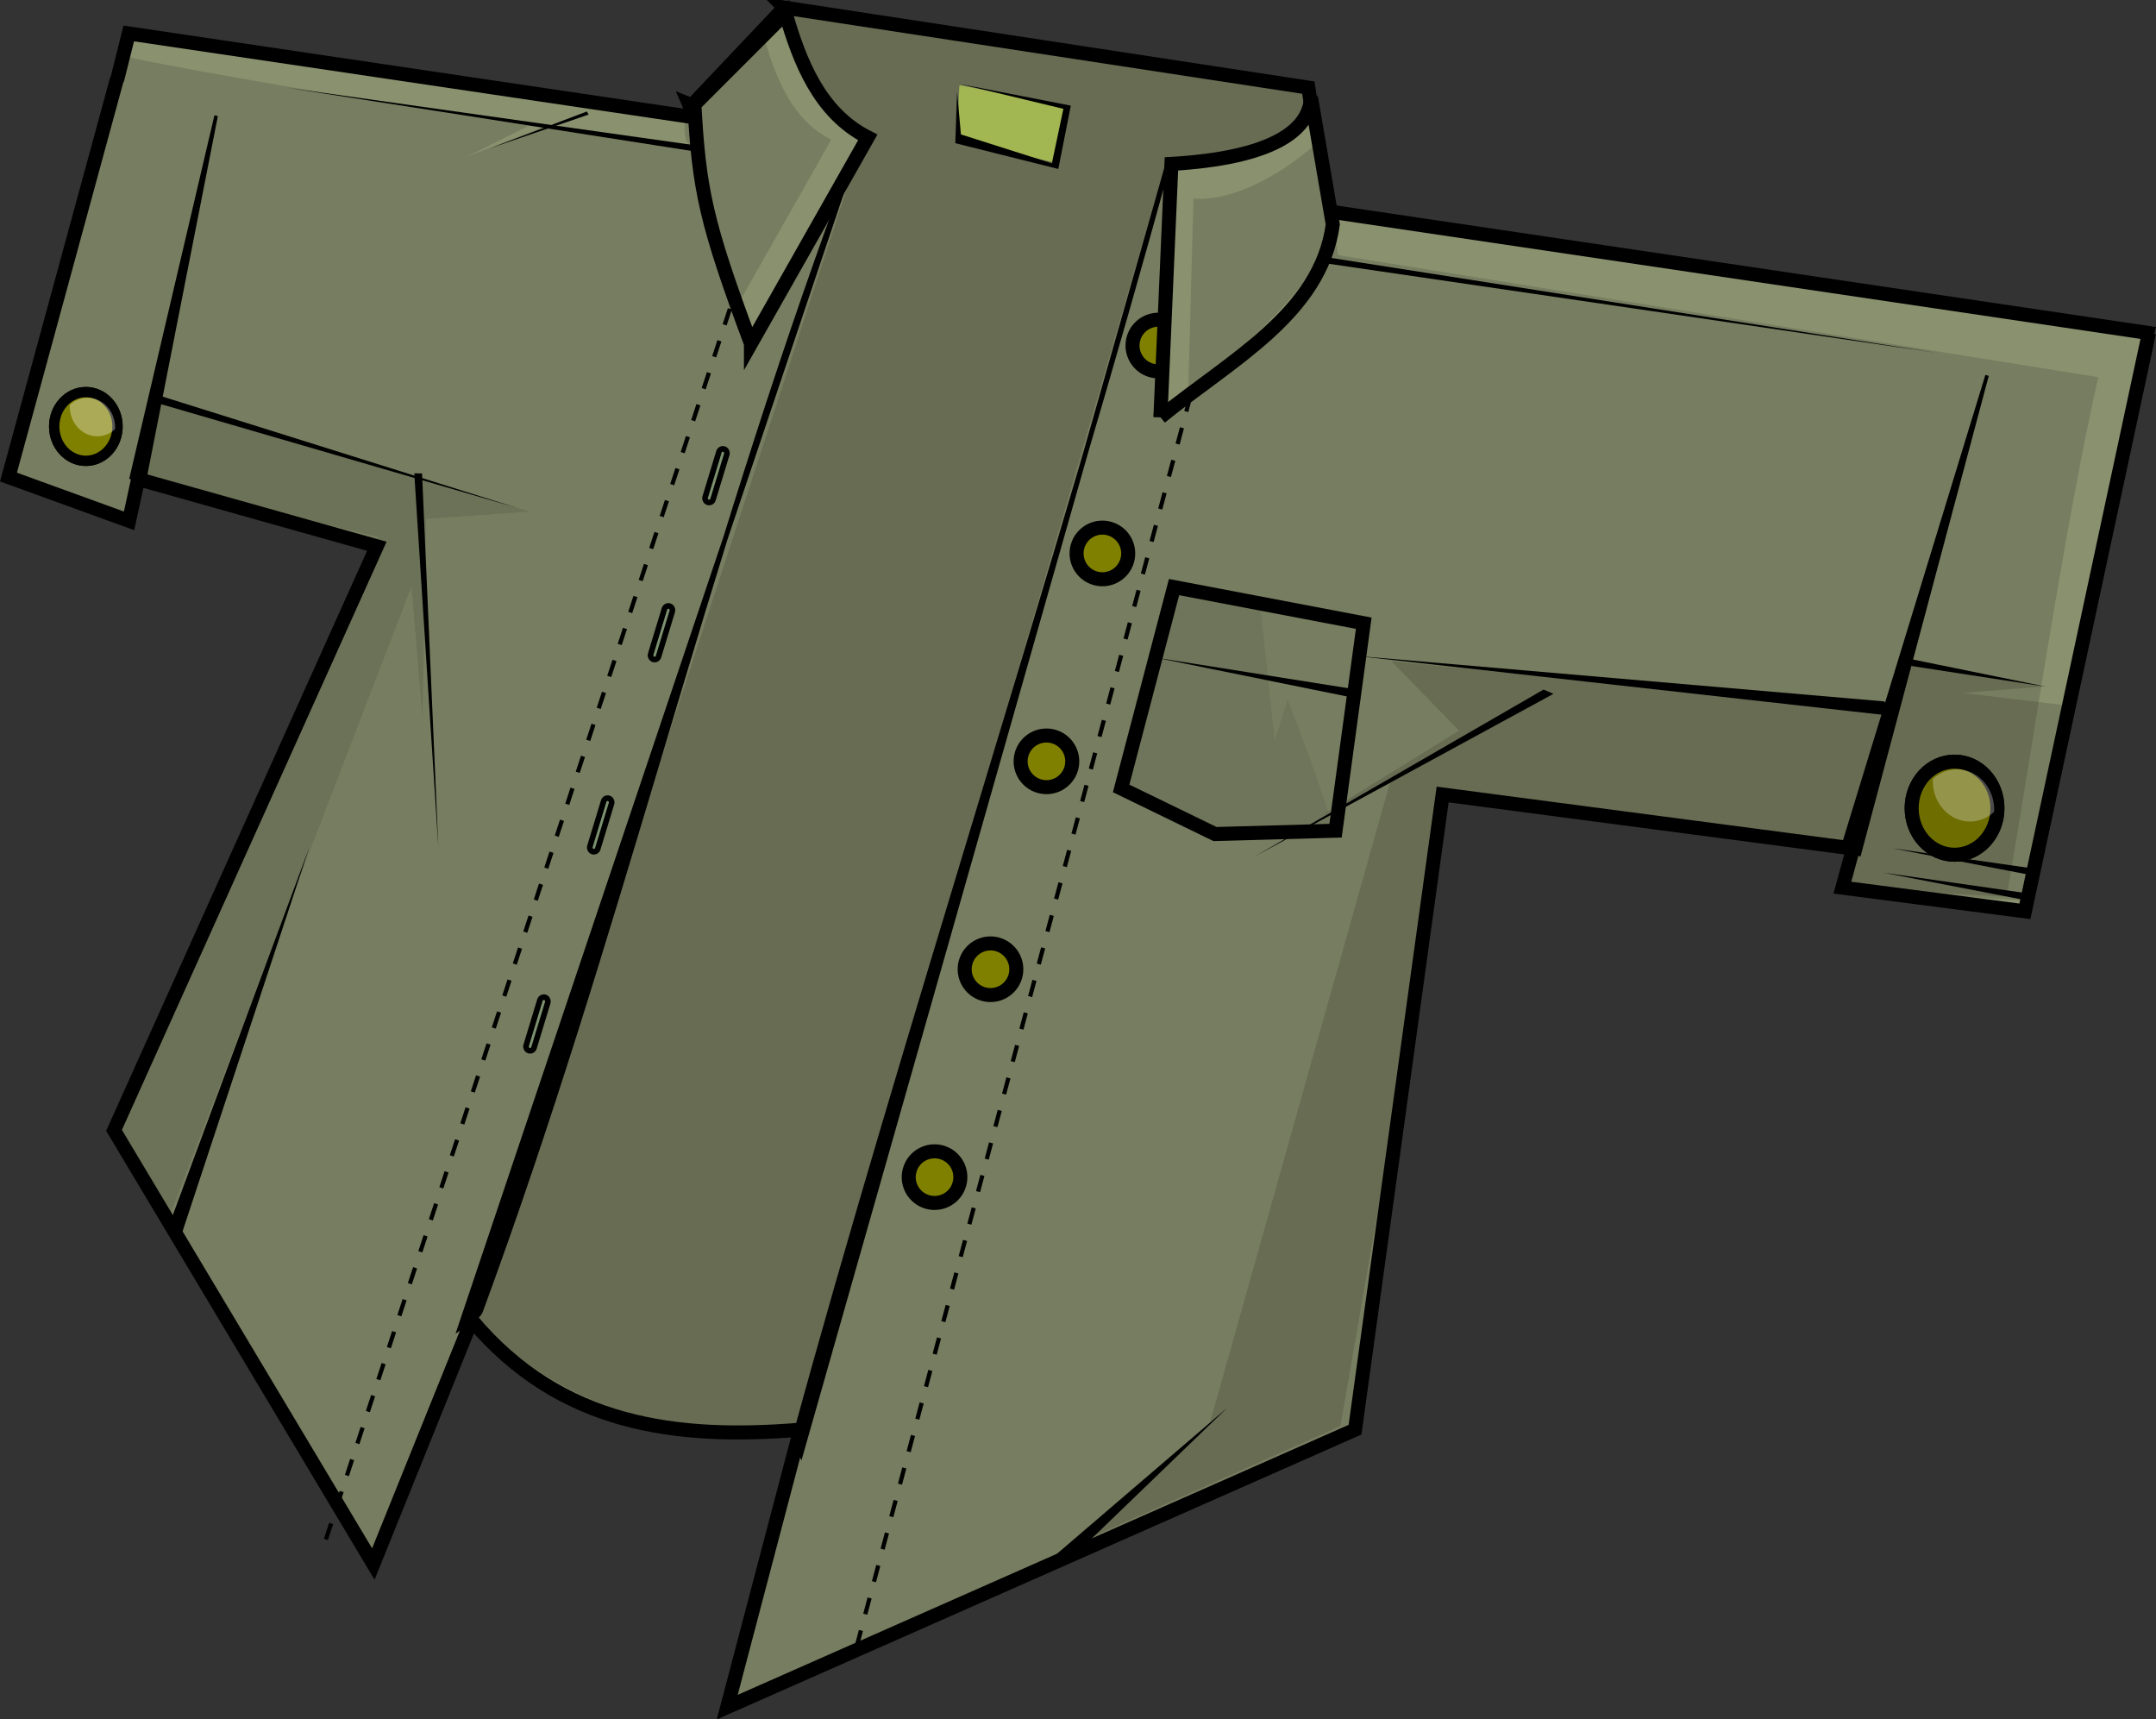 <?xml version="1.0" encoding="UTF-8" standalone="no"?>
<!-- Created with Inkscape (http://www.inkscape.org/) -->

<svg
   xmlns:dc="http://purl.org/dc/elements/1.1/"
   xmlns:cc="http://creativecommons.org/ns#"
   xmlns:rdf="http://www.w3.org/1999/02/22-rdf-syntax-ns#"
   xmlns:svg="http://www.w3.org/2000/svg"
   xmlns="http://www.w3.org/2000/svg"
   xmlns:sodipodi="http://sodipodi.sourceforge.net/DTD/sodipodi-0.dtd"
   xmlns:inkscape="http://www.inkscape.org/namespaces/inkscape"
   width="461.469"
   height="367.969"
   id="svg2"
   version="1.1"
   inkscape:version="0.48.0 r9654"
   sodipodi:docname="vestido.svg">
  <rect width="100%" height="100%" fill="#333333" stroke="none"/>
  <defs
     id="defs4" />
  <sodipodi:namedview
     id="base"
     pagecolor="#ffffff"
     bordercolor="#666666"
     borderopacity="1.0"
     inkscape:pageopacity="0.0"
     inkscape:pageshadow="2"
     inkscape:zoom="0.45254834"
     inkscape:cx="219.79131"
     inkscape:cy="188.35008"
     inkscape:document-units="px"
     inkscape:current-layer="layer1"
     showgrid="false"
     showguides="true"
     inkscape:guide-bbox="true"
     inkscape:window-width="1024"
     inkscape:window-height="712"
     inkscape:window-x="0"
     inkscape:window-y="0"
     inkscape:window-maximized="1"
     fit-margin-top="0"
     fit-margin-left="0"
     fit-margin-right="0"
     fit-margin-bottom="0" />
  <g
     inkscape:label="Capa 1"
     inkscape:groupmode="layer"
     id="layer1"
     transform="translate(85.625,-910.281)">
    <g
       id="g5040">
      <path
         transform="translate(296.594,366.188)"
         id="path3116"
         d="m -214.344,545.719 -19.875,21 c -0.394,-0.355 -0.644,-0.535 -0.719,-0.562 0.078,0.194 1.227,1.444 3.344,3.344 l -123.062,-18.25 -2.5,9.969 -0.031,-0.219 -23.219,85.188 25.812,9.375 1.938,-8.938 51.094,14.375 -56.25,125 55.5,92.812 21.062,-52.188 c 19.067,22.673 43.941,25.6 70.312,23.438 l -15.625,59.375 134.375,-59.375 18.75,-135.938 87.844,11.562 -2.281,8.375 39.062,5.062 26.562,-123.812 -0.688,1 0.281,-1 -175.344,-26 -4.188,-26.469 -112.156,-17.125 z"
         style="color:#000000;fill:#8a916f;fill-opacity:1;fill-rule:nonzero;stroke:#000000;stroke-width:3;stroke-linecap:butt;stroke-linejoin:miter;stroke-miterlimit:4;stroke-opacity:1;stroke-dasharray:none;stroke-dashoffset:0;marker:none;visibility:visible;display:inline;overflow:visible;enable-background:accumulate"
         inkscape:connector-curvature="0" />
      <path
         inkscape:connector-curvature="0"
         id="path4864-9-7"
         d="m 349.432,1096.129 -29.992,-4.299 30.267,5.849 z"
         style="color:#000000;fill:#000000;fill-opacity:1;fill-rule:nonzero;stroke:none;stroke-width:2.43;marker:none;visibility:visible;display:inline;overflow:visible;enable-background:accumulate" />
      <path
         sodipodi:nodetypes="cccccc"
         transform="translate(296.594,366.188)"
         inkscape:connector-curvature="0"
         id="path4898"
         d="m -130.925,669.734 -11.325,43.089 20.088,9.762 25.802,-0.714 6.037,-44.403 z"
         style="color:#000000;fill:#8a916f;fill-opacity:1;fill-rule:nonzero;stroke:#000000;stroke-width:3;stroke-linecap:butt;stroke-linejoin:miter;stroke-miterlimit:4;stroke-opacity:1;stroke-dasharray:none;stroke-dashoffset:0;marker:none;visibility:visible;display:inline;overflow:visible;enable-background:accumulate" />
      <path
         sodipodi:nodetypes="cccccccccccccccccccccccc"
         id="path3116-66"
         d="m 82.25,911.906 -19.875,21 c -0.394,-0.355 -0.644,-0.535 -0.719,-0.562 0.078,0.194 -1.898,6.913 0.219,8.812 C 42.051,940.861 -58.193,923.105 -57.859,922.5 l -25.953,89.875 25.812,9.375 1.938,-8.938 51.094,14.375 -56.25,125 55.5,92.812 21.062,-52.188 c 19.067,22.673 43.941,25.6 70.312,23.438 l -15.625,59.375 134.375,-59.375 18.75,-135.938 87.844,11.562 -2.281,8.375 35.156,1.938 c 5.681,-32.968 12.563,-80.203 19.622,-111.19 L 200.803,964.891 194.406,929.031 82.25,911.906 z"
         style="opacity:0.14;color:#000000;fill:#000000;fill-opacity:1;fill-rule:nonzero;stroke:none;stroke-width:2.43;marker:none;visibility:visible;display:inline;overflow:visible;enable-background:accumulate"
         inkscape:connector-curvature="0" />
      <path
         sodipodi:nodetypes="cccc"
         inkscape:connector-curvature="0"
         id="path3135"
         d="m 164.727,943.983 -78.884,277.277 c -0.757,-2.02 -1.482,-2.34 -1.243,-3.867 22.644,-83.035 56.742,-187.322 80.127,-273.41 z"
         style="fill:#000000;stroke:#000000" />
      <path
         sodipodi:nodetypes="cccc"
         inkscape:connector-curvature="0"
         id="path3135-1"
         d="M 94.999,950.068 12.823,1194.448 c 1.789,-1.206 3.686,-2.103 4.377,-3.485 29.733,-80.768 46.898,-157.21 77.799,-240.896 z"
         style="color:#000000;fill:#000000;fill-opacity:1;fill-rule:nonzero;stroke:#000000;stroke-width:1;stroke-linecap:butt;stroke-linejoin:miter;stroke-miterlimit:4;stroke-opacity:1;stroke-dasharray:none;stroke-dashoffset:0;marker:none;visibility:visible;display:inline;overflow:visible;enable-background:accumulate" />
      <path
         sodipodi:nodetypes="ccccc"
         inkscape:connector-curvature="0"
         id="path3976"
         d="M 75.109,983.828 100.109,939.688 C 89.698,934.408 85.46,923.267 82.531,913.125 L 63,932.656 c 1.005,18.038 2.363,25.046 12.109,51.172 z"
         style="color:#000000;fill:#8a916f;fill-opacity:1;fill-rule:nonzero;stroke:#000000;stroke-width:3;stroke-linecap:butt;stroke-linejoin:miter;stroke-miterlimit:4;stroke-opacity:1;stroke-dasharray:none;stroke-dashoffset:0;marker:none;visibility:visible;display:inline;overflow:visible;enable-background:accumulate" />
      <g
         style="color:#000000;fill:#808000;fill-opacity:1;fill-rule:nonzero;stroke:#000000;stroke-width:3;stroke-linecap:butt;stroke-linejoin:miter;stroke-miterlimit:4;stroke-opacity:1;stroke-dasharray:none;stroke-dashoffset:0;marker:none;visibility:visible;display:inline;overflow:visible;enable-background:accumulate"
         transform="matrix(0.966,0.26,-0.26,0.966,302.738,-34.855)"
         id="g4242">
        <path
           sodipodi:type="arc"
           style="color:#000000;fill:#808000;fill-opacity:1;fill-rule:nonzero;stroke:#000000;stroke-width:3;stroke-linecap:butt;stroke-linejoin:miter;stroke-miterlimit:4;stroke-opacity:1;stroke-dasharray:none;stroke-dashoffset:0;marker:none;visibility:visible;display:inline;overflow:visible;enable-background:accumulate"
           id="path4178"
           sodipodi:cx="-195.00679"
           sodipodi:cy="845.12921"
           sodipodi:rx="5.524272"
           sodipodi:ry="5.524272"
           d="m -189.483,845.129 c 0,3.051 -2.473,5.524 -5.524,5.524 -3.051,0 -5.524,-2.473 -5.524,-5.524 0,-3.051 2.473,-5.524 5.524,-5.524 3.051,0 5.524,2.473 5.524,5.524 z"
           transform="translate(324.215,359.282)" />
        <path
           sodipodi:type="arc"
           style="color:#000000;fill:#808000;fill-opacity:1;fill-rule:nonzero;stroke:#000000;stroke-width:3;stroke-linecap:butt;stroke-linejoin:miter;stroke-miterlimit:4;stroke-opacity:1;stroke-dasharray:none;stroke-dashoffset:0;marker:none;visibility:visible;display:inline;overflow:visible;enable-background:accumulate"
           id="path4178-9"
           sodipodi:cx="-195.00679"
           sodipodi:cy="845.12921"
           sodipodi:rx="5.524272"
           sodipodi:ry="5.524272"
           d="m -189.483,845.129 c 0,3.051 -2.473,5.524 -5.524,5.524 -3.051,0 -5.524,-2.473 -5.524,-5.524 0,-3.051 2.473,-5.524 5.524,-5.524 3.051,0 5.524,2.473 5.524,5.524 z"
           transform="translate(324.215,313.224)" />
        <path
           sodipodi:type="arc"
           style="color:#000000;fill:#808000;fill-opacity:1;fill-rule:nonzero;stroke:#000000;stroke-width:3;stroke-linecap:butt;stroke-linejoin:miter;stroke-miterlimit:4;stroke-opacity:1;stroke-dasharray:none;stroke-dashoffset:0;marker:none;visibility:visible;display:inline;overflow:visible;enable-background:accumulate"
           id="path4178-4"
           sodipodi:cx="-195.00679"
           sodipodi:cy="845.12921"
           sodipodi:rx="5.524272"
           sodipodi:ry="5.524272"
           d="m -189.483,845.129 c 0,3.051 -2.473,5.524 -5.524,5.524 -3.051,0 -5.524,-2.473 -5.524,-5.524 0,-3.051 2.473,-5.524 5.524,-5.524 3.051,0 5.524,2.473 5.524,5.524 z"
           transform="translate(324.215,267.165)" />
        <path
           sodipodi:type="arc"
           style="color:#000000;fill:#808000;fill-opacity:1;fill-rule:nonzero;stroke:#000000;stroke-width:3;stroke-linecap:butt;stroke-linejoin:miter;stroke-miterlimit:4;stroke-opacity:1;stroke-dasharray:none;stroke-dashoffset:0;marker:none;visibility:visible;display:inline;overflow:visible;enable-background:accumulate"
           id="path4178-7"
           sodipodi:cx="-195.00679"
           sodipodi:cy="845.12921"
           sodipodi:rx="5.524272"
           sodipodi:ry="5.524272"
           d="m -189.483,845.129 c 0,3.051 -2.473,5.524 -5.524,5.524 -3.051,0 -5.524,-2.473 -5.524,-5.524 0,-3.051 2.473,-5.524 5.524,-5.524 3.051,0 5.524,2.473 5.524,5.524 z"
           transform="translate(324.215,221.106)" />
        <path
           sodipodi:type="arc"
           style="color:#000000;fill:#808000;fill-opacity:1;fill-rule:nonzero;stroke:#000000;stroke-width:3;stroke-linecap:butt;stroke-linejoin:miter;stroke-miterlimit:4;stroke-opacity:1;stroke-dasharray:none;stroke-dashoffset:0;marker:none;visibility:visible;display:inline;overflow:visible;enable-background:accumulate"
           id="path4178-8"
           sodipodi:cx="-195.00679"
           sodipodi:cy="845.12921"
           sodipodi:rx="5.524272"
           sodipodi:ry="5.524272"
           d="m -189.483,845.129 c 0,3.051 -2.473,5.524 -5.524,5.524 -3.051,0 -5.524,-2.473 -5.524,-5.524 0,-3.051 2.473,-5.524 5.524,-5.524 3.051,0 5.524,2.473 5.524,5.524 z"
           transform="translate(324.215,175.048)" />
      </g>
      <path
         sodipodi:nodetypes="ccccc"
         inkscape:connector-curvature="0"
         id="path3976-5"
         d="m 162.749,999.563 2.355,-54.203 c 21.464,-1.267 29.53,-7.076 29.875,-14.26 l 4.666,27.227 c -2.614,19.125 -21.881,29 -36.896,41.236 z"
         style="color:#000000;fill:#8a916f;fill-opacity:1;fill-rule:nonzero;stroke:#000000;stroke-width:3;stroke-linecap:butt;stroke-linejoin:miter;stroke-miterlimit:4;stroke-opacity:1;stroke-dasharray:none;stroke-dashoffset:0;marker:none;visibility:visible;display:inline;overflow:visible;enable-background:accumulate" />
      <path
         transform="translate(296.594,366.188)"
         inkscape:connector-curvature="0"
         id="path4052"
         d="M 12.153,725.529 43.089,624.435 15.744,726.91 z"
         style="color:#000000;fill:#000000;fill-opacity:1;fill-rule:nonzero;stroke:#000000;stroke-width:0.753;stroke-linecap:butt;stroke-linejoin:miter;stroke-miterlimit:4;stroke-opacity:1;stroke-dasharray:none;stroke-dashoffset:0;marker:none;visibility:visible;display:inline;overflow:visible;enable-background:accumulate" />
      <path
         inkscape:connector-curvature="0"
         id="path4052-8"
         d="m -57.523,1012.507 18.16,-77.46 -15.395,78.317 z"
         style="color:#000000;fill:#000000;fill-opacity:1;fill-rule:nonzero;stroke:#000000;stroke-width:0.753;stroke-linecap:butt;stroke-linejoin:miter;stroke-miterlimit:4;stroke-opacity:1;stroke-dasharray:none;stroke-dashoffset:0;marker:none;visibility:visible;display:inline;overflow:visible;enable-background:accumulate" />
      <g
         id="g4112"
         transform="matrix(0.891,0.454,-0.454,0.891,-99.109,329.805)">
        <path
           style="fill:#bcd35f;stroke:none"
           d="m 188.77,28.338 c -0.098,0.391 4.98,10.645 4.98,10.645 l 20.996,-5.176 c 0,0 -3.613,-11.816 -4.004,-11.719 -0.391,0.098 -21.973,6.25 -21.973,6.25 z"
           id="path7538"
           inkscape:connector-curvature="0"
           transform="translate(278.078,405.725)" />
        <path
           style="color:#000000;fill:#000000;fill-opacity:1;fill-rule:nonzero;stroke:none;stroke-width:1px;marker:none;visibility:visible;display:inline;overflow:visible;enable-background:accumulate"
           d="m 466.778,433.819 23.253,-6.644 3.765,13.287 -22.146,5.094 -4.651,-9.966 4.872,7.751 20.153,-3.322 -3.1,-11.516 z"
           id="path7376"
           inkscape:connector-curvature="0" />
      </g>
      <path
         transform="translate(296.594,366.188)"
         inkscape:connector-curvature="0"
         id="path4652"
         d="m -257.812,568.129 -24.414,9.473 20.703,-10.352 z"
         style="color:#000000;fill:#8a916f;fill-opacity:1;fill-rule:nonzero;stroke:none;stroke-width:3;marker:none;visibility:visible;display:inline;overflow:visible;enable-background:accumulate" />
      <path
         sodipodi:nodetypes="cccc"
         inkscape:connector-curvature="0"
         id="path4140"
         d="m 63.746,941.456 -88.112,-12.43 88.388,13.811 z"
         style="fill:#000000;stroke:none" />
      <path
         inkscape:connector-curvature="0"
         id="path4140-2"
         d="m 39.988,934.14 -20.8,7.89 21.166,-7.225 z"
         style="fill:#000000;stroke:none" />
      <path
         sodipodi:nodetypes="cccc"
         inkscape:connector-curvature="0"
         id="path4140-9"
         d="M 197.848,965.254 328.772,985.779 197.186,966.497 z"
         style="fill:#000000;stroke:none" />
      <path
         sodipodi:nodetypes="cc"
         inkscape:connector-curvature="0"
         id="path4268"
         d="M 97.72,1262.692 169.536,993.66"
         style="color:#000000;fill:none;stroke:#000000;stroke-width:0.9;stroke-linecap:butt;stroke-linejoin:miter;stroke-miterlimit:4;stroke-opacity:1;stroke-dasharray:3.6, 3.6;stroke-dashoffset:0;marker:none;visibility:visible;display:inline;overflow:visible;enable-background:accumulate" />
      <path
         sodipodi:nodetypes="cc"
         inkscape:connector-curvature="0"
         id="path4268-0"
         d="M -15.869,1239.739 70.993,975.182"
         style="color:#000000;fill:none;stroke:#000000;stroke-width:0.9;stroke-linecap:butt;stroke-linejoin:miter;stroke-miterlimit:4;stroke-opacity:1;stroke-dasharray:3.6, 3.6;stroke-dashoffset:0;marker:none;visibility:visible;display:inline;overflow:visible;enable-background:accumulate" />
      <rect
         ry="0.879"
         transform="matrix(0.957,0.291,-0.291,0.957,0,0)"
         y="942.426"
         x="358.164"
         height="11.914"
         width="1.758"
         id="rect4355"
         style="color:#000000;fill:#7c916f;fill-opacity:1;fill-rule:nonzero;stroke:#000000;stroke-width:1.2;stroke-linecap:butt;stroke-linejoin:miter;stroke-miterlimit:4;stroke-opacity:1;stroke-dasharray:none;stroke-dashoffset:0;marker:none;visibility:visible;display:inline;overflow:visible;enable-background:accumulate" />
      <rect
         ry="0.879"
         transform="matrix(0.957,0.291,-0.291,0.957,0,0)"
         y="977.967"
         x="356.781"
         height="11.914"
         width="1.758"
         id="rect4355-3"
         style="color:#000000;fill:#7c916f;fill-opacity:1;fill-rule:nonzero;stroke:#000000;stroke-width:1.2;stroke-linecap:butt;stroke-linejoin:miter;stroke-miterlimit:4;stroke-opacity:1;stroke-dasharray:none;stroke-dashoffset:0;marker:none;visibility:visible;display:inline;overflow:visible;enable-background:accumulate" />
      <rect
         ry="0.879"
         transform="matrix(0.957,0.291,-0.291,0.957,0,0)"
         y="1021.09"
         x="356.306"
         height="11.914"
         width="1.758"
         id="rect4355-2"
         style="color:#000000;fill:#7c916f;fill-opacity:1;fill-rule:nonzero;stroke:#000000;stroke-width:1.2;stroke-linecap:butt;stroke-linejoin:miter;stroke-miterlimit:4;stroke-opacity:1;stroke-dasharray:none;stroke-dashoffset:0;marker:none;visibility:visible;display:inline;overflow:visible;enable-background:accumulate" />
      <rect
         ry="0.879"
         transform="matrix(0.957,0.291,-0.291,0.957,0,0)"
         y="1065.805"
         x="355.639"
         height="11.914"
         width="1.758"
         id="rect4355-0"
         style="color:#000000;fill:#7c916f;fill-opacity:1;fill-rule:nonzero;stroke:#000000;stroke-width:1.2;stroke-linecap:butt;stroke-linejoin:miter;stroke-miterlimit:4;stroke-opacity:1;stroke-dasharray:none;stroke-dashoffset:0;marker:none;visibility:visible;display:inline;overflow:visible;enable-background:accumulate" />
      <path
         sodipodi:nodetypes="ccccc"
         inkscape:connector-curvature="0"
         id="path3976-8"
         d="M 72.037,975.941 92.288,940.185 C 83.854,935.908 80.421,926.883 78.049,918.668 l -15.821,15.821 c 0.814,14.612 1.914,20.289 9.809,41.452 z"
         style="opacity:0.14;color:#000000;fill:#000000;fill-opacity:1;fill-rule:nonzero;stroke:none;stroke-width:2.43;marker:none;visibility:visible;display:inline;overflow:visible;enable-background:accumulate" />
      <path
         sodipodi:nodetypes="ccccc"
         inkscape:connector-curvature="0"
         id="path3976-8-9"
         d="m 168.716,993.866 1.096,-41.078 c 9.431,0.687 20.544,-6.446 26.813,-12.26 l 1.877,22.887 c -8.235,12.098 -12.105,16.394 -29.786,30.451 z"
         style="opacity:0.14;color:#000000;fill:#000000;fill-opacity:1;fill-rule:nonzero;stroke:none;stroke-width:2.43;marker:none;visibility:visible;display:inline;overflow:visible;enable-background:accumulate" />
      <path
         sodipodi:nodetypes="ccccccc"
         transform="translate(296.594,366.188)"
         inkscape:connector-curvature="0"
         id="path4671"
         d="m -280.078,827.016 c 20.138,19.517 43.409,25.252 68.75,21.875 l 78.516,-269.531 c 19.282,-1.316 33.314,-5.131 30.859,-16.797 l -111.328,-16.016 c 0.156,10.388 4.793,17.085 16.406,25.391 z"
         style="opacity:0.14;color:#000000;fill:#000000;fill-opacity:1;fill-rule:nonzero;stroke:none;stroke-width:2.43;marker:none;visibility:visible;display:inline;overflow:visible;enable-background:accumulate" />
      <g
         id="g4745">
        <path
           sodipodi:type="arc"
           style="color:#000000;fill:#8a916f;fill-opacity:1;fill-rule:nonzero;stroke:#000000;stroke-width:3;stroke-linecap:butt;stroke-linejoin:miter;stroke-miterlimit:4;stroke-opacity:1;stroke-dasharray:none;stroke-dashoffset:0;marker:none;visibility:visible;display:inline;overflow:visible;enable-background:accumulate"
           id="path3174"
           sodipodi:cx="36.132812"
           sodipodi:cy="717.05469"
           sodipodi:rx="9.1796875"
           sodipodi:ry="9.9609375"
           d="m 45.312,717.055 c 0,5.501 -4.11,9.961 -9.18,9.961 -5.07,0 -9.18,-4.46 -9.18,-9.961 0,-5.501 4.11,-9.961 9.18,-9.961 5.07,0 9.18,4.46 9.18,9.961 z"
           transform="translate(296.594,366.188)" />
        <path
           transform="translate(296.594,366.188)"
           sodipodi:type="arc"
           style="color:#000000;fill:#808000;fill-opacity:1;fill-rule:nonzero;stroke:#000000;stroke-width:3;stroke-linecap:butt;stroke-linejoin:miter;stroke-miterlimit:4;stroke-opacity:1;stroke-dasharray:none;stroke-dashoffset:0;marker:none;visibility:visible;display:inline;overflow:visible;enable-background:accumulate"
           id="path3174-48"
           sodipodi:cx="36.132812"
           sodipodi:cy="717.05469"
           sodipodi:rx="9.1796875"
           sodipodi:ry="9.9609375"
           d="m 45.312,717.055 c 0,5.501 -4.11,9.961 -9.18,9.961 -5.07,0 -9.18,-4.46 -9.18,-9.961 0,-5.501 4.11,-9.961 9.18,-9.961 5.07,0 9.18,4.46 9.18,9.961 z" />
        <path
           style="opacity:0.342;color:#000000;fill:#ffffff;fill-opacity:1;fill-rule:nonzero;stroke:none;stroke-width:3;marker:none;visibility:visible;display:inline;overflow:visible;enable-background:accumulate"
           d="m 333.244,1074.92 c -1.965,0 -3.765,0.782 -5.154,2.062 -0.008,0.156 -0.027,0.303 -0.027,0.461 0,4.775 3.574,8.653 7.975,8.653 1.967,0 3.764,-0.78 5.154,-2.062 0.007,-0.152 0.027,-0.307 0.027,-0.461 0,-4.775 -3.574,-8.653 -7.975,-8.653 z"
           id="path3174-48-7"
           inkscape:connector-curvature="0" />
      </g>
      <g
         id="g4745-7"
         transform="matrix(0.738,0,0,0.738,-312.798,202.116)">
        <path
           sodipodi:type="arc"
           style="color:#000000;fill:#8a916f;fill-opacity:1;fill-rule:nonzero;stroke:#000000;stroke-width:3;stroke-linecap:butt;stroke-linejoin:miter;stroke-miterlimit:4;stroke-opacity:1;stroke-dasharray:none;stroke-dashoffset:0;marker:none;visibility:visible;display:inline;overflow:visible;enable-background:accumulate"
           id="path3174-2"
           sodipodi:cx="36.132812"
           sodipodi:cy="717.05469"
           sodipodi:rx="9.1796875"
           sodipodi:ry="9.9609375"
           d="m 45.312,717.055 c 0,5.501 -4.11,9.961 -9.18,9.961 -5.07,0 -9.18,-4.46 -9.18,-9.961 0,-5.501 4.11,-9.961 9.18,-9.961 5.07,0 9.18,4.46 9.18,9.961 z"
           transform="translate(296.594,366.188)" />
        <path
           transform="translate(296.594,366.188)"
           sodipodi:type="arc"
           style="color:#000000;fill:#808000;fill-opacity:1;fill-rule:nonzero;stroke:#000000;stroke-width:3;stroke-linecap:butt;stroke-linejoin:miter;stroke-miterlimit:4;stroke-opacity:1;stroke-dasharray:none;stroke-dashoffset:0;marker:none;visibility:visible;display:inline;overflow:visible;enable-background:accumulate"
           id="path3174-48-72"
           sodipodi:cx="36.132812"
           sodipodi:cy="717.05469"
           sodipodi:rx="9.1796875"
           sodipodi:ry="9.9609375"
           d="m 45.312,717.055 c 0,5.501 -4.11,9.961 -9.18,9.961 -5.07,0 -9.18,-4.46 -9.18,-9.961 0,-5.501 4.11,-9.961 9.18,-9.961 5.07,0 9.18,4.46 9.18,9.961 z" />
        <path
           style="opacity:0.342;color:#000000;fill:#ffffff;fill-opacity:1;fill-rule:nonzero;stroke:none;stroke-width:3;marker:none;visibility:visible;display:inline;overflow:visible;enable-background:accumulate"
           d="m 333.244,1074.92 c -1.965,0 -3.765,0.782 -5.154,2.062 -0.008,0.156 -0.027,0.303 -0.027,0.461 0,4.775 3.574,8.653 7.975,8.653 1.967,0 3.764,-0.78 5.154,-2.062 0.007,-0.152 0.027,-0.307 0.027,-0.461 0,-4.775 -3.574,-8.653 -7.975,-8.653 z"
           id="path3174-48-7-2"
           inkscape:connector-curvature="0" />
      </g>
      <path
         transform="translate(296.594,366.188)"
         inkscape:connector-curvature="0"
         id="path4794"
         d="m -347.656,630.531 78.906,23.047 -22.266,1.562 -0.781,42.578 -2.344,-28.125 -51.953,135.156 -12.5,-19.922 57.422,-125.781 -51.172,-12.5 z"
         style="opacity:0.092;color:#000000;fill:#000000;fill-opacity:1;fill-rule:nonzero;stroke:none;stroke-width:2.43;marker:none;visibility:visible;display:inline;overflow:visible;enable-background:accumulate" />
      <path
         sodipodi:nodetypes="cccc"
         transform="translate(296.594,366.188)"
         inkscape:connector-curvature="0"
         id="path4813"
         d="m -348.047,628.773 76.562,24.023 -77.148,-22.461 z"
         style="color:#000000;fill:#000000;fill-opacity:1;fill-rule:nonzero;stroke:none;stroke-width:2.43;marker:none;visibility:visible;display:inline;overflow:visible;enable-background:accumulate" />
      <path
         sodipodi:nodetypes="cccc"
         inkscape:connector-curvature="0"
         id="path4813-6"
         d="m 4.713,1011.598 3.492,80.167 -5.16,-80.186 z"
         style="color:#000000;fill:#000000;fill-opacity:1;fill-rule:nonzero;stroke:none;stroke-width:2.43;marker:none;visibility:visible;display:inline;overflow:visible;enable-background:accumulate" />
      <path
         transform="translate(296.594,366.188)"
         inkscape:connector-curvature="0"
         id="path4839"
         d="M 60.767,695.145 37.841,692.383 55.243,691.002 25.412,686.03 22.672,696.256 -84.375,685.609 l 14.453,14.844 -29.688,18.359 14.844,-7.031 -38.672,137.5 -29.688,25.781 57.812,-25.781 23.438,-135.156 84.375,12.5 0,7.812 37.5,2.344 z"
         style="opacity:0.14;color:#000000;fill:#000000;fill-opacity:1;fill-rule:nonzero;stroke:none;stroke-width:2.43;marker:none;visibility:visible;display:inline;overflow:visible;enable-background:accumulate" />
      <path
         transform="translate(296.594,366.188)"
         inkscape:connector-curvature="0"
         id="path4864"
         d="m 26.172,685.023 29.688,6.055 -30.469,-4.688 z"
         style="color:#000000;fill:#000000;fill-opacity:1;fill-rule:nonzero;stroke:none;stroke-width:2.43;marker:none;visibility:visible;display:inline;overflow:visible;enable-background:accumulate" />
      <path
         transform="translate(296.594,366.188)"
         inkscape:connector-curvature="0"
         id="path4872"
         d="M 21.094,694.203 -92.188,684.438 23.047,697.328 z"
         style="color:#000000;fill:#000000;fill-opacity:1;fill-rule:nonzero;stroke:none;stroke-width:2.43;marker:none;visibility:visible;display:inline;overflow:visible;enable-background:accumulate" />
      <path
         inkscape:connector-curvature="0"
         id="path4872-0"
         d="m 244.753,1057.86 -61.726,35.649 63.851,-34.743 z"
         style="color:#000000;fill:#000000;fill-opacity:1;fill-rule:nonzero;stroke:none;stroke-width:2.43;marker:none;visibility:visible;display:inline;overflow:visible;enable-background:accumulate" />
      <path
         sodipodi:nodetypes="cccc"
         inkscape:connector-curvature="0"
         id="path4872-0-7"
         d="m 204.548,1057.821 -42.891,-6.817 43.882,8.904 z"
         style="color:#000000;fill:#000000;fill-opacity:1;fill-rule:nonzero;stroke:none;stroke-width:2.43;marker:none;visibility:visible;display:inline;overflow:visible;enable-background:accumulate" />
      <path
         transform="translate(296.594,366.188)"
         inkscape:connector-curvature="0"
         id="path4969"
         d="m -112.419,674.153 3.038,28.45 2.762,-8.839 c 0,0 11.049,28.45 9.391,28.174 -1.657,-0.276 -24.583,0.276 -24.583,0.276 l -21.545,-11.325 12.153,-40.88 z"
         style="opacity:0.07;color:#000000;fill:#000000;fill-opacity:1;fill-rule:nonzero;stroke:none;stroke-width:2.43;marker:none;visibility:visible;display:inline;overflow:visible;enable-background:accumulate" />
      <path
         transform="translate(296.594,366.188)"
         inkscape:connector-curvature="0"
         id="path4988"
         d="m -157.812,878.188 38.281,-32.812 -32.812,31.641 z"
         style="color:#000000;fill:#000000;fill-opacity:1;fill-rule:nonzero;stroke:none;stroke-width:2.43;marker:none;visibility:visible;display:inline;overflow:visible;enable-background:accumulate" />
      <path
         transform="translate(296.594,366.188)"
         inkscape:connector-curvature="0"
         id="path4996"
         d="M -345.312,804.359 -316.016,725.453 -343.75,809.438 z"
         style="color:#000000;fill:#000000;fill-opacity:1;fill-rule:nonzero;stroke:none;stroke-width:2.43;marker:none;visibility:visible;display:inline;overflow:visible;enable-background:accumulate" />
      <path
         inkscape:connector-curvature="0"
         id="path4864-9"
         d="m 347.406,1101.33 -29.992,-4.299 30.267,5.849 z"
         style="color:#000000;fill:#000000;fill-opacity:1;fill-rule:nonzero;stroke:none;stroke-width:2.43;marker:none;visibility:visible;display:inline;overflow:visible;enable-background:accumulate" />
    </g>
  </g>
</svg>

